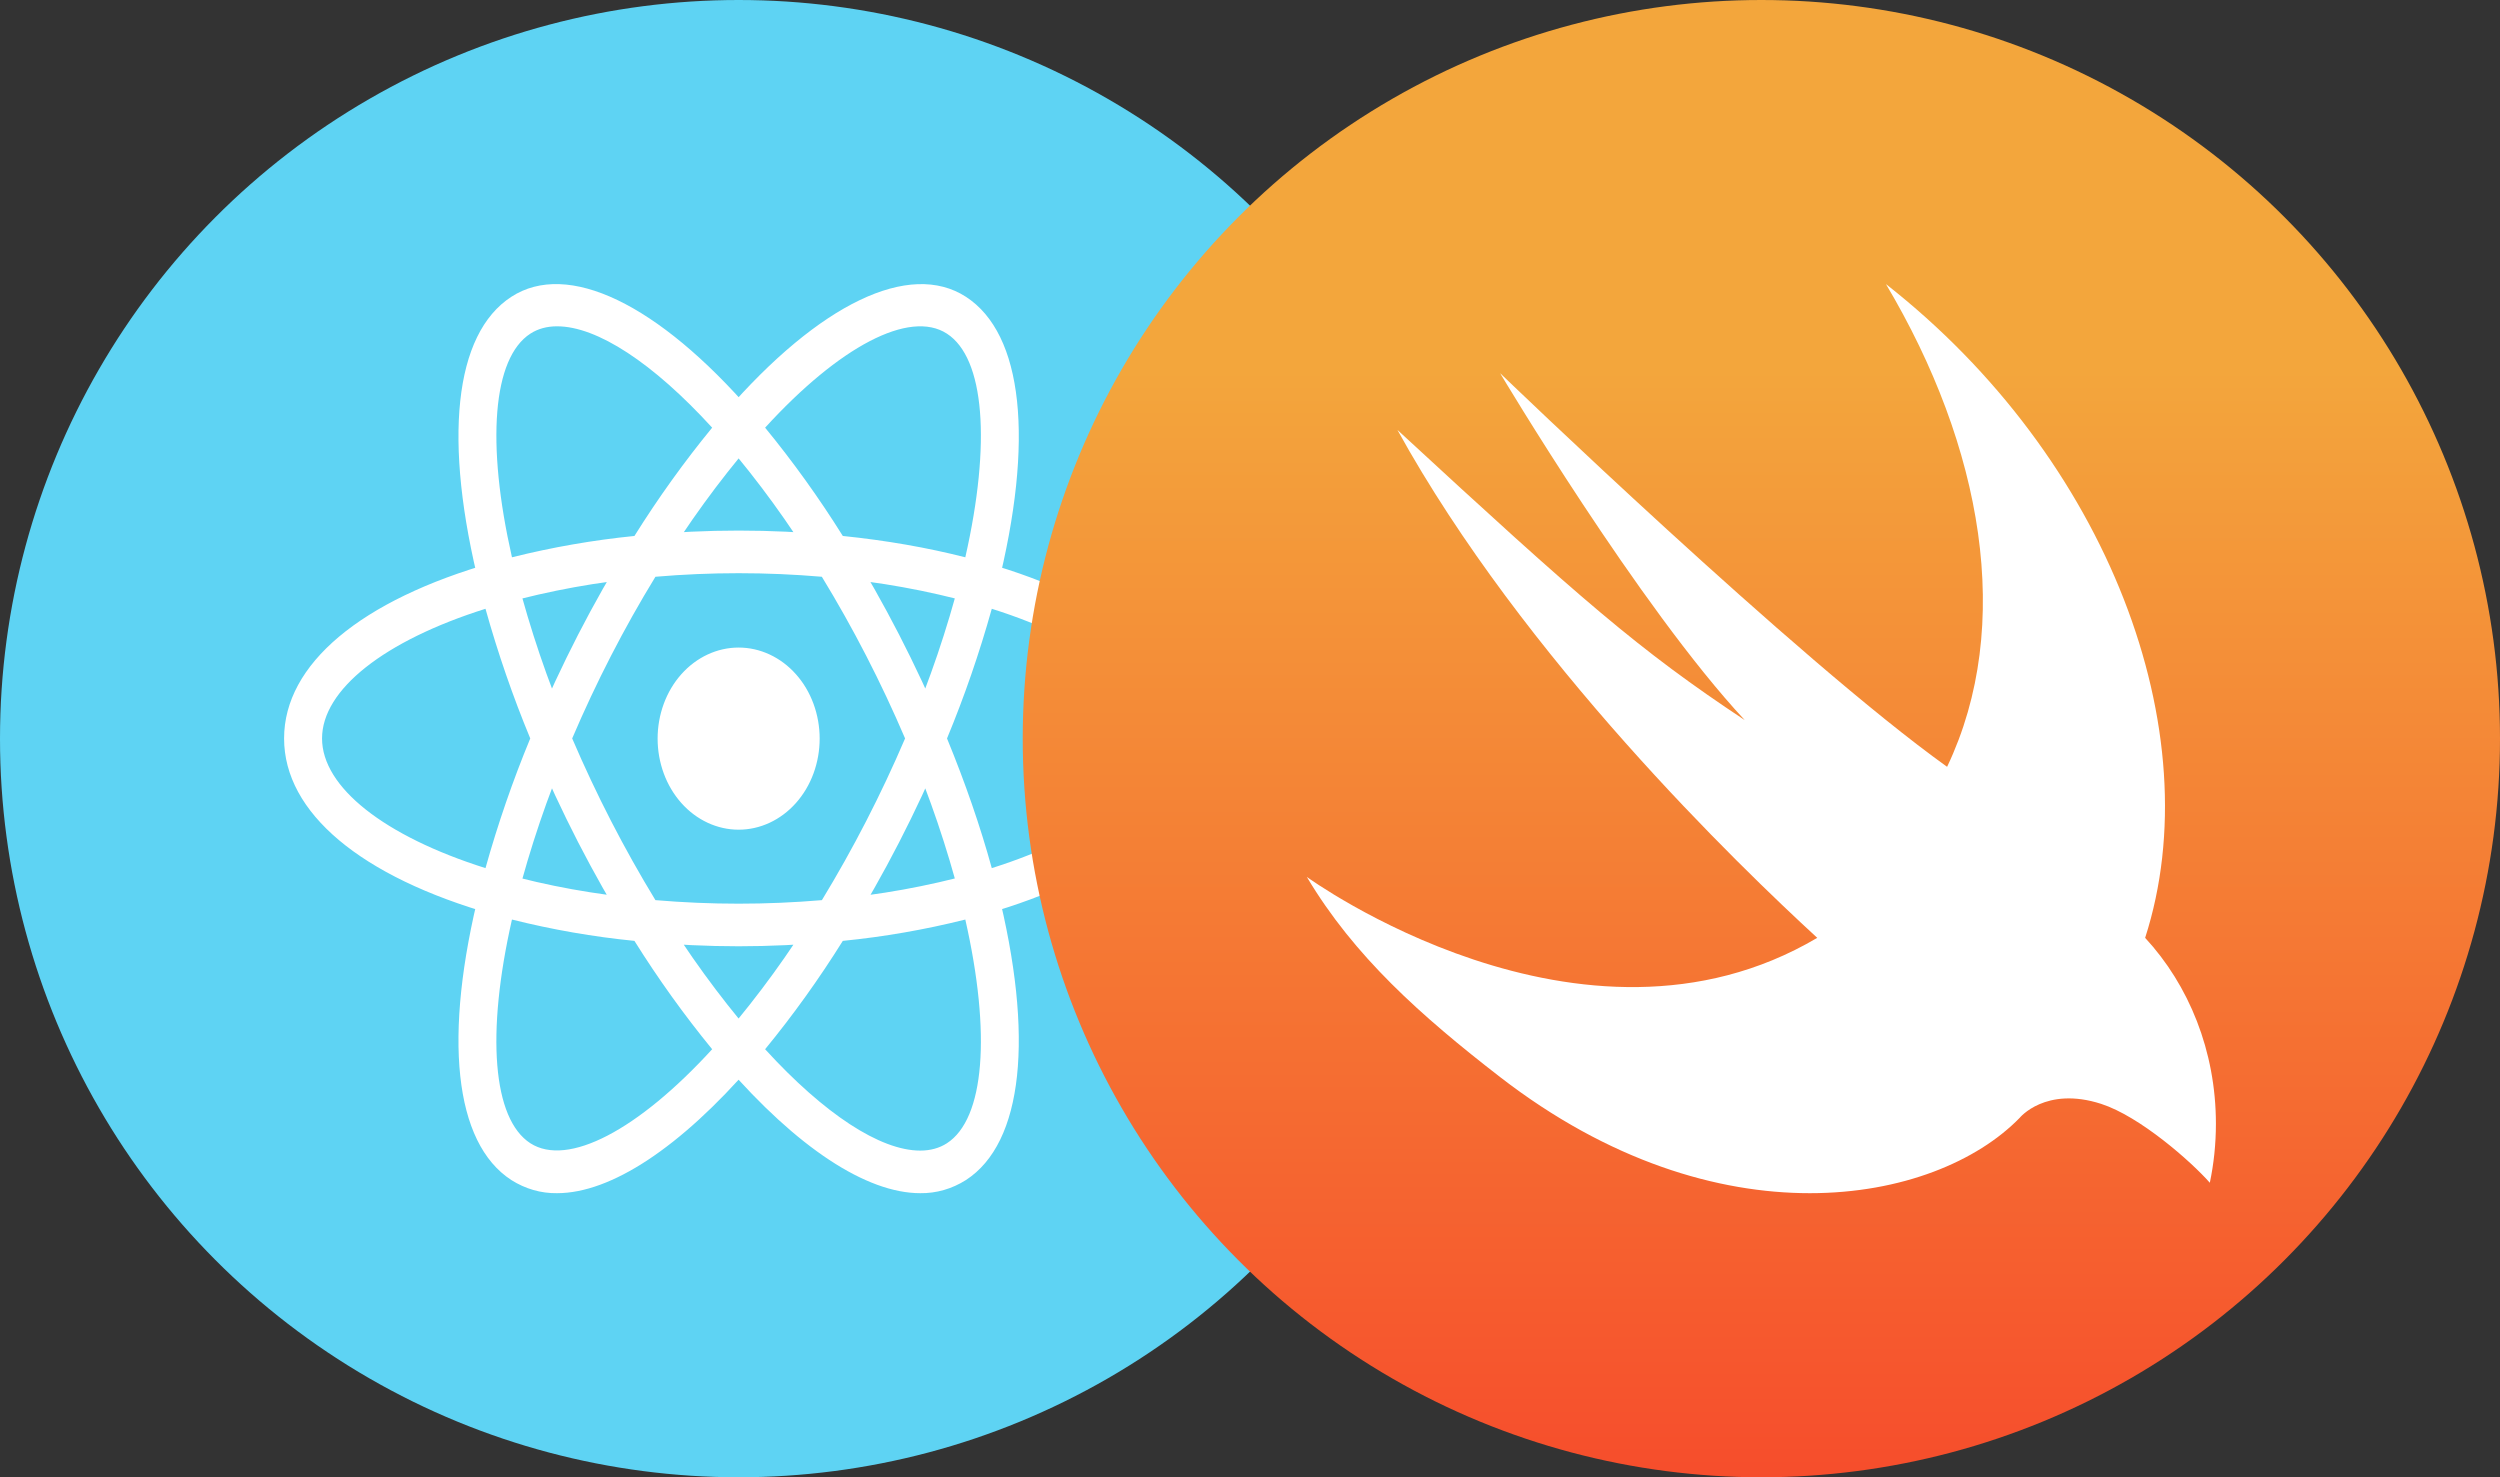 <svg width="88" height="52" viewBox="0 0 88 52" fill="none" xmlns="http://www.w3.org/2000/svg">
<rect x="0" y="0" width="88" height="52" fill="#333333" stroke="none"/>
<g id="Group 13">
<circle id="Ellipse 21" cx="26" cy="26" r="26" fill="#5ED3F3"/>
<path id="Vector" d="M26 22.794C25.625 22.794 25.255 22.877 24.909 23.038C24.563 23.199 24.248 23.435 23.983 23.733C23.718 24.03 23.508 24.384 23.365 24.773C23.222 25.162 23.148 25.578 23.148 25.999C23.148 26.42 23.222 26.837 23.365 27.226C23.508 27.615 23.718 27.968 23.983 28.266C24.248 28.564 24.563 28.8 24.909 28.961C25.255 29.122 25.625 29.205 26 29.205C26.375 29.205 26.745 29.122 27.091 28.961C27.437 28.8 27.752 28.564 28.017 28.266C28.282 27.968 28.492 27.615 28.635 27.226C28.778 26.837 28.852 26.42 28.852 25.999C28.852 25.578 28.778 25.162 28.635 24.773C28.492 24.384 28.282 24.03 28.017 23.733C27.752 23.435 27.437 23.199 27.091 23.038C26.745 22.877 26.375 22.794 26 22.794ZM18.011 32.376L17.381 32.196C12.691 30.864 10 28.602 10 25.993C10 23.384 12.691 21.123 17.381 19.791L18.011 19.612L18.188 20.314C18.663 22.154 19.271 23.947 20.005 25.676L20.14 25.995L20.005 26.314C19.27 28.042 18.662 29.836 18.188 31.676L18.011 32.376ZM17.089 21.429C13.524 22.554 11.336 24.276 11.336 25.993C11.336 27.709 13.524 29.431 17.089 30.558C17.525 28.999 18.052 27.474 18.665 25.993C18.051 24.512 17.525 22.988 17.089 21.429ZM33.989 32.376L33.812 31.673C33.337 29.833 32.729 28.04 31.993 26.312L31.859 25.993L31.993 25.674C32.729 23.946 33.337 22.152 33.812 20.312L33.989 19.611L34.62 19.789C39.309 21.121 42 23.383 42 25.993C42 28.604 39.309 30.864 34.62 32.196L33.989 32.376ZM33.335 25.993C33.975 27.55 34.504 29.08 34.911 30.558C38.477 29.431 40.664 27.709 40.664 25.993C40.664 24.276 38.476 22.555 34.911 21.429C34.475 22.988 33.949 24.512 33.335 25.993ZM17.08 21.421L16.903 20.721C15.584 15.497 15.984 11.754 18 10.447C19.977 9.164 23.152 10.679 26.479 14.517L26.932 15.04L26.479 15.563C25.297 16.944 24.217 18.431 23.249 20.009L23.069 20.299L22.756 20.329C21.055 20.479 19.367 20.785 17.709 21.243L17.08 21.421ZM19.608 11.486C19.251 11.486 18.935 11.572 18.668 11.745C17.343 12.604 17.108 15.589 18.021 19.617C19.442 19.262 20.882 19.011 22.332 18.866C23.169 17.529 24.082 16.256 25.068 15.054C22.988 12.777 21.019 11.486 19.608 11.486ZM32.393 42C32.392 42 32.392 42 32.393 42C30.493 42 28.053 40.392 25.521 37.469L25.068 36.946L25.521 36.423C26.703 35.042 27.783 33.554 28.749 31.976L28.929 31.686L29.241 31.656C30.944 31.506 32.632 31.201 34.291 30.744L34.92 30.566L35.099 31.267C36.415 36.488 36.016 40.233 34 41.538C33.51 41.849 32.956 42.008 32.393 42ZM26.932 36.933C29.012 39.209 30.981 40.501 32.392 40.501C32.748 40.501 33.067 40.414 33.332 40.242C34.657 39.383 34.893 36.396 33.979 32.368C32.557 32.724 31.117 32.975 29.667 33.119C28.831 34.457 27.918 35.731 26.932 36.933ZM34.92 21.421L34.291 21.243C32.633 20.784 30.944 20.478 29.241 20.329L28.929 20.299L28.749 20.009C27.783 18.431 26.703 16.944 25.521 15.563L25.068 15.04L25.521 14.517C28.847 10.681 32.02 9.166 34 10.447C36.016 11.754 36.416 15.497 35.099 20.72L34.92 21.421ZM29.667 18.866C31.189 19.022 32.636 19.275 33.979 19.617C34.893 15.589 34.657 12.604 33.332 11.745C32.015 10.889 29.539 12.2 26.932 15.054C27.917 16.256 28.831 17.529 29.667 18.866ZM19.608 42C19.045 42.009 18.49 41.849 18 41.538C15.984 40.233 15.584 36.489 16.903 31.267L17.079 30.566L17.708 30.744C19.248 31.18 20.947 31.487 22.755 31.656L23.068 31.686L23.247 31.976C24.214 33.554 25.294 35.042 26.476 36.423L26.929 36.946L26.476 37.469C23.945 40.392 21.505 42 19.608 42ZM18.021 32.368C17.107 36.396 17.343 39.383 18.668 40.242C19.984 41.086 22.459 39.785 25.068 36.933C24.083 35.73 23.169 34.456 22.332 33.119C20.882 32.975 19.442 32.724 18.021 32.368ZM26 33.309C24.903 33.309 23.775 33.255 22.645 33.151L22.332 33.12L22.152 32.831C21.513 31.8 20.913 30.739 20.352 29.651C19.793 28.563 19.274 27.449 18.797 26.312L18.665 25.993L18.797 25.674C19.274 24.537 19.793 23.424 20.352 22.335C20.904 21.262 21.511 20.192 22.152 19.155L22.332 18.866L22.645 18.836C24.878 18.623 27.123 18.623 29.356 18.836L29.668 18.866L29.847 19.155C31.126 21.219 32.248 23.399 33.203 25.674L33.337 25.993L33.203 26.312C32.25 28.588 31.128 30.769 29.847 32.831L29.668 33.12L29.356 33.151C28.227 33.255 27.097 33.309 26 33.309ZM23.071 31.685C25.044 31.851 26.956 31.851 28.931 31.685C30.033 29.873 31.012 27.971 31.859 25.993C31.013 24.015 30.034 22.112 28.929 20.302C26.979 20.135 25.021 20.135 23.071 20.302C21.965 22.111 20.986 24.014 20.141 25.993C20.989 27.971 21.968 29.873 23.071 31.685Z" fill="white"/>
<circle id="Ellipse 22" cx="62" cy="26" r="26" fill="url(#paint0_linear_4_46)"/>
<path id="Vector_2" d="M75.509 33.012C77.844 25.764 74.208 16.128 66.385 10C69.787 15.716 70.91 22.012 68.538 26.992C63.234 23.194 52.804 13.136 52.804 13.136C52.804 13.136 57.694 21.356 61.415 25.348C57.694 22.882 55.674 21.121 49.189 15.133C53.631 23.185 61.222 30.488 63.967 33.012C55.674 37.913 46 30.867 46 30.867C47.662 33.658 50.008 35.75 52.804 37.913C60.471 43.842 68.113 42.404 71.09 39.351C71.09 39.351 72 38.224 73.96 38.856C75.324 39.296 77.132 40.889 77.786 41.633C77.926 40.966 78 40.271 78 39.556C78 36.992 77.046 34.674 75.509 33.012Z" fill="white"/>
</g>
<defs>
<linearGradient id="paint0_linear_4_46" x1="62" y1="13" x2="62" y2="61.333" gradientUnits="userSpaceOnUse">
<stop stop-color="#F3A63C"/>
<stop offset="1" stop-color="#F73828"/>
</linearGradient>
</defs>
</svg>
